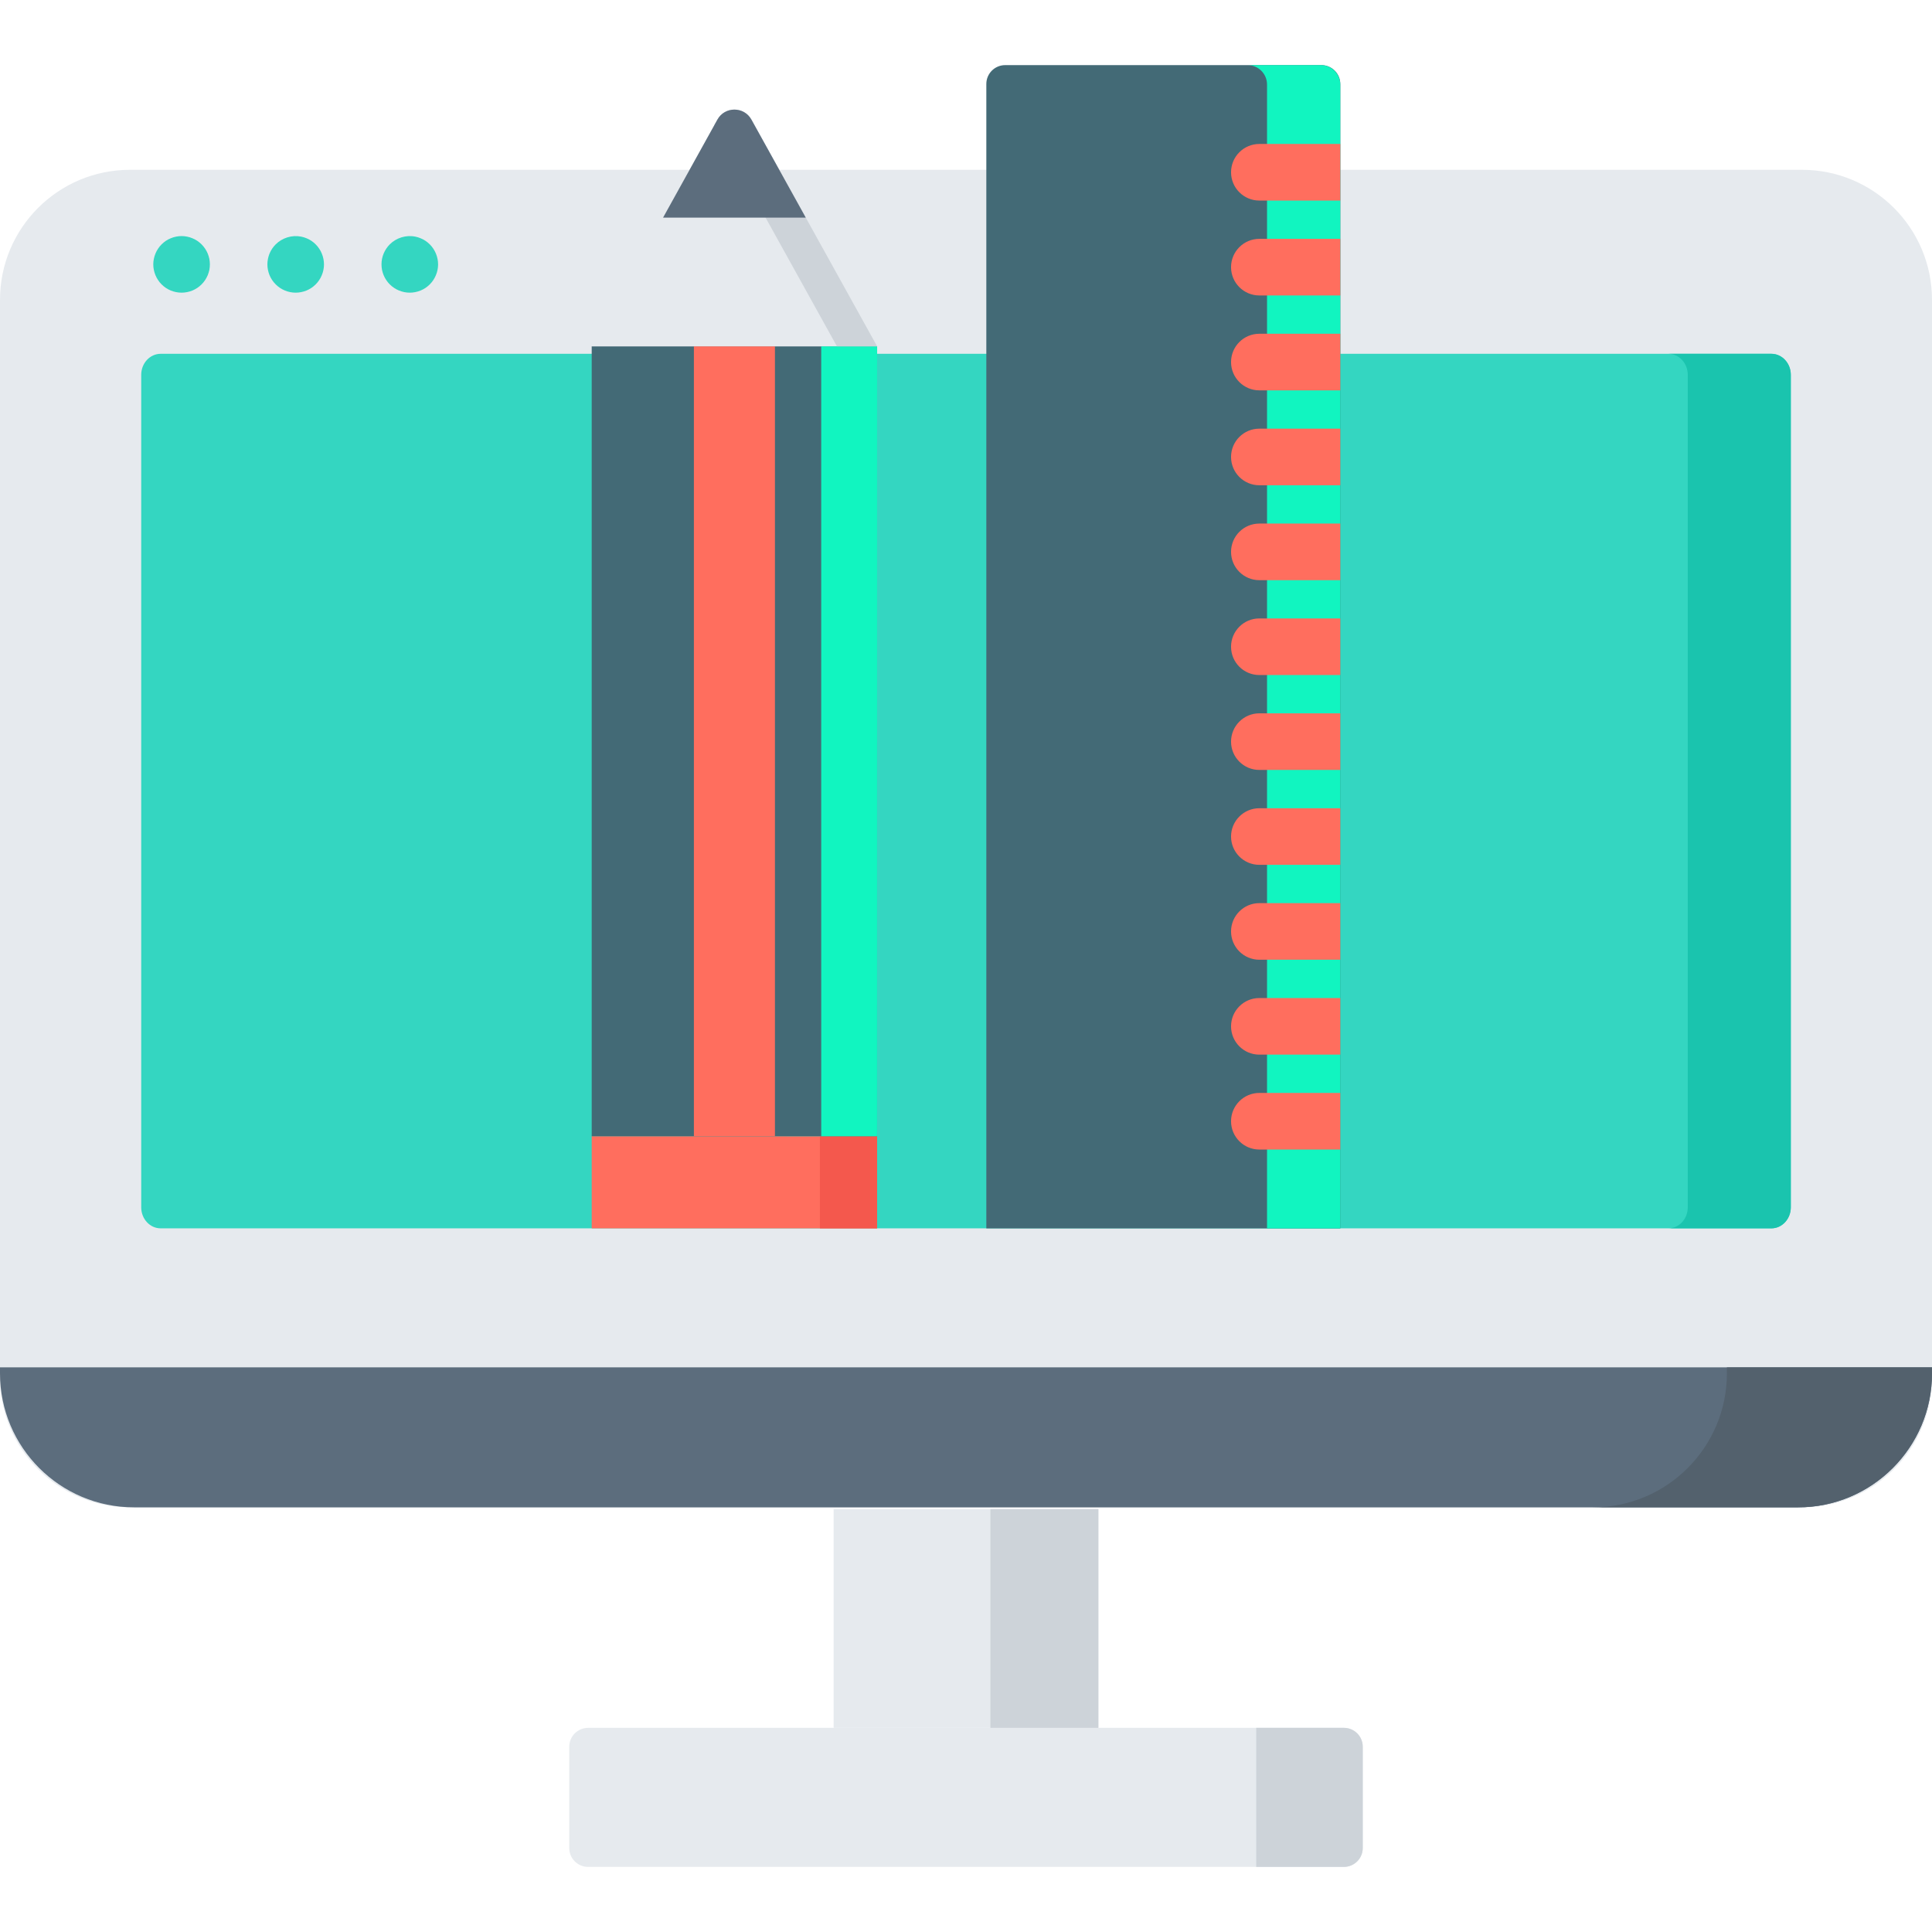 <?xml version="1.0" encoding="UTF-8"?>
<svg xmlns="http://www.w3.org/2000/svg" xmlns:xlink="http://www.w3.org/1999/xlink" xmlns:svgjs="http://svgjs.com/svgjs" version="1.1" width="512" height="512" x="0" y="0" viewBox="0 0 512 512" style="enable-background:new 0 0 512 512" xml:space="preserve" class="">
  <g>
<path xmlns="http://www.w3.org/2000/svg" style="" d="M356.142,494.748H155.858c-2.761,0-5-2.239-5-5v-26.85c0-2.761,2.239-5,5-5h200.284  c2.761,0,5,2.239,5,5v26.85C361.142,492.509,358.903,494.748,356.142,494.748z" fill="#e6eaee" data-original="#e6eaee" class=""/>
<path xmlns="http://www.w3.org/2000/svg" style="" d="M356.142,494.748h-23.23v-36.85h23.23c2.761,0,5,2.239,5,5v26.85  C361.142,492.509,358.903,494.748,356.142,494.748z" fill="#cdd3d9" data-original="#cdd3d9"/>
<rect xmlns="http://www.w3.org/2000/svg" x="220.92" y="399.93" style="" width="70.17" height="57.971" fill="#e6eaee" data-original="#e6eaee" class=""/>
<rect xmlns="http://www.w3.org/2000/svg" x="262.47" y="399.93" style="" width="28.61" height="57.971" fill="#cdd3d9" data-original="#cdd3d9"/>
<path xmlns="http://www.w3.org/2000/svg" style="" d="M477.544,399.463H34.456c-19.028,0-34.453-15.425-34.453-34.453V79.452  c0-19.028,15.425-34.453,34.453-34.453h443.088c19.028,0,34.453,15.425,34.453,34.453V365.01  C511.997,384.038,496.572,399.463,477.544,399.463z" fill="#e6eaee" data-original="#e6eaee" class=""/>
<path xmlns="http://www.w3.org/2000/svg" style="" d="M512,362.365v1.587c0,19.606-15.905,35.511-35.521,35.511H35.521C15.905,399.464,0,383.559,0,363.953  v-1.587h512V362.365z" fill="#5c6d7d" data-original="#5c6d7d"/>
<path xmlns="http://www.w3.org/2000/svg" style="" d="M512,362.365v1.587c0,19.606-15.905,35.511-35.521,35.511h-54.354  c19.616,0,35.522-15.905,35.522-35.511v-1.587L512,362.365L512,362.365z" fill="#53616d" data-original="#53616d"/>
<path xmlns="http://www.w3.org/2000/svg" style="" d="M474.577,221.98V99.338c0-3.08-2.308-5.576-5.154-5.576H42.577c-2.846,0-5.154,2.497-5.154,5.576  v220.61c0,3.08,2.308,5.576,5.154,5.576h426.847c2.846,0,5.154-2.497,5.154-5.576v-38.853L474.577,221.98L474.577,221.98z" fill="#34d6c1" data-original="#34d6c1" class=""/>
<path xmlns="http://www.w3.org/2000/svg" style="" d="M474.582,99.338v220.613c0,3.082-2.309,5.577-5.154,5.577h-27.306c2.845,0,5.154-2.495,5.154-5.577  V99.338c0-3.082-2.309-5.577-5.154-5.577h27.306C472.273,93.762,474.582,96.256,474.582,99.338z" fill="#1ac4ae" data-original="#1ac4ae"/>
<g xmlns="http://www.w3.org/2000/svg">
	<path style="" d="M48.12,77.56c-0.49,0-0.98-0.05-1.46-0.149c-0.48-0.091-0.95-0.24-1.41-0.42   c-0.45-0.19-0.89-0.421-1.29-0.69c-0.41-0.28-0.8-0.59-1.14-0.94c-0.35-0.34-0.66-0.729-0.93-1.14c-0.27-0.4-0.51-0.84-0.69-1.29   c-0.19-0.45-0.33-0.93-0.43-1.399c-0.1-0.49-0.15-0.98-0.15-1.471s0.05-0.979,0.15-1.46c0.1-0.479,0.24-0.96,0.43-1.41   c0.18-0.449,0.42-0.89,0.69-1.29c0.27-0.409,0.58-0.8,0.93-1.14c0.34-0.35,0.73-0.66,1.14-0.94c0.4-0.27,0.84-0.5,1.29-0.68   c0.46-0.189,0.93-0.34,1.41-0.43c0.96-0.2,1.96-0.2,2.93,0c0.47,0.09,0.95,0.24,1.4,0.43c0.45,0.18,0.89,0.41,1.29,0.68   c0.41,0.28,0.8,0.591,1.14,0.94c0.35,0.34,0.66,0.73,0.94,1.14c0.27,0.4,0.5,0.841,0.69,1.29c0.18,0.45,0.33,0.931,0.43,1.41   c0.09,0.48,0.14,0.97,0.14,1.46s-0.05,0.98-0.14,1.471c-0.1,0.47-0.25,0.949-0.43,1.399c-0.19,0.45-0.42,0.89-0.69,1.29   c-0.28,0.41-0.59,0.8-0.94,1.14c-0.34,0.351-0.72,0.66-1.14,0.94c-0.4,0.27-0.84,0.5-1.29,0.69c-0.45,0.18-0.93,0.329-1.4,0.42   C49.1,77.51,48.61,77.56,48.12,77.56z" fill="#34d6c1" data-original="#34d6c1" class=""/>
	<path style="" d="M78.36,77.56c-1.98,0-3.91-0.8-5.3-2.2c-0.35-0.34-0.66-0.729-0.94-1.14   c-0.27-0.4-0.5-0.84-0.69-1.29c-0.18-0.45-0.33-0.93-0.42-1.399c-0.1-0.49-0.15-0.98-0.15-1.471s0.05-0.979,0.15-1.46   c0.09-0.479,0.24-0.96,0.42-1.41c0.19-0.449,0.42-0.89,0.69-1.29c0.28-0.409,0.59-0.8,0.94-1.14c1.74-1.74,4.33-2.54,6.76-2.05   c0.48,0.09,0.95,0.24,1.41,0.43c0.45,0.18,0.89,0.41,1.29,0.68c0.41,0.28,0.8,0.591,1.14,0.94c0.35,0.34,0.66,0.73,0.93,1.14   c0.28,0.4,0.51,0.841,0.69,1.29c0.19,0.45,0.34,0.931,0.43,1.41c0.1,0.48,0.15,0.97,0.15,1.46s-0.05,0.98-0.15,1.471   c-0.09,0.47-0.24,0.949-0.43,1.399c-0.18,0.45-0.41,0.89-0.69,1.29c-0.27,0.41-0.58,0.8-0.93,1.14c-0.34,0.351-0.73,0.66-1.14,0.94   c-0.4,0.27-0.84,0.5-1.29,0.69c-0.46,0.18-0.93,0.329-1.41,0.42C79.34,77.51,78.85,77.56,78.36,77.56z" fill="#34d6c1" data-original="#34d6c1" class=""/>
	<path style="" d="M108.59,77.56c-1.97,0-3.9-0.8-5.3-2.2c-0.34-0.34-0.66-0.729-0.93-1.14   c-0.27-0.4-0.5-0.84-0.69-1.29s-0.33-0.93-0.43-1.399c-0.09-0.49-0.14-0.98-0.14-1.471s0.05-0.979,0.14-1.46   c0.1-0.479,0.24-0.96,0.43-1.41c0.19-0.449,0.42-0.89,0.69-1.29c0.27-0.409,0.59-0.8,0.93-1.14c1.74-1.74,4.33-2.55,6.77-2.05   c0.48,0.09,0.95,0.24,1.4,0.43c0.46,0.18,0.89,0.41,1.3,0.68c0.41,0.28,0.79,0.591,1.14,0.94c0.34,0.34,0.66,0.73,0.93,1.14   c0.27,0.4,0.5,0.841,0.69,1.29c0.19,0.45,0.33,0.931,0.43,1.41c0.1,0.48,0.15,0.97,0.15,1.46s-0.05,0.98-0.15,1.471   c-0.1,0.47-0.24,0.949-0.43,1.399c-0.19,0.45-0.42,0.89-0.69,1.29c-0.27,0.41-0.59,0.8-0.93,1.14c-0.35,0.351-0.73,0.66-1.14,0.94   c-0.41,0.27-0.84,0.5-1.3,0.69c-0.45,0.18-0.92,0.329-1.4,0.42C109.58,77.51,109.08,77.56,108.59,77.56z" fill="#34d6c1" data-original="#34d6c1" class=""/>
</g>
<path xmlns="http://www.w3.org/2000/svg" style="" d="M355.191,325.532h-93.803V22.257c0-2.761,2.239-5,5-5h83.803c2.761,0,5,2.239,5,5V325.532z" fill="#436a76" data-original="#ffd071" class=""/>
<path xmlns="http://www.w3.org/2000/svg" style="" d="M355.186,22.406v303.128h-19.41V22.406c0-2.845-2.299-5.154-5.154-5.154h19.41  C352.887,17.252,355.186,19.561,355.186,22.406z" fill="#11f5c0" data-original="#f7b657" class=""/>
<g xmlns="http://www.w3.org/2000/svg">
	<path style="" d="M355.19,38.15v15h-21.45c-4.14,0-7.5-3.36-7.5-7.5s3.36-7.5,7.5-7.5H355.19z" fill="#ff6e5e" data-original="#ff6e5e" class=""/>
	<path style="" d="M355.19,63.3v15h-21.45c-4.14,0-7.5-3.36-7.5-7.5s3.36-7.5,7.5-7.5   C333.74,63.3,355.19,63.3,355.19,63.3z" fill="#ff6e5e" data-original="#ff6e5e" class=""/>
	<path style="" d="M355.19,88.45v15h-21.45c-4.14,0-7.5-3.36-7.5-7.5c0-4.15,3.36-7.5,7.5-7.5H355.19z" fill="#ff6e5e" data-original="#ff6e5e" class=""/>
	<path style="" d="M355.19,113.6v15h-21.45c-4.14,0-7.5-3.36-7.5-7.5c0-4.15,3.36-7.5,7.5-7.5   C333.74,113.6,355.19,113.6,355.19,113.6z" fill="#ff6e5e" data-original="#ff6e5e" class=""/>
	<path style="" d="M355.19,138.75v15h-21.45c-4.14,0-7.5-3.36-7.5-7.5c0-4.15,3.36-7.5,7.5-7.5H355.19z" fill="#ff6e5e" data-original="#ff6e5e" class=""/>
	<path style="" d="M355.19,163.89v15h-21.45c-4.14,0-7.5-3.35-7.5-7.5c0-4.14,3.36-7.5,7.5-7.5H355.19z" fill="#ff6e5e" data-original="#ff6e5e" class=""/>
	<path style="" d="M355.19,189.04v15h-21.45c-4.14,0-7.5-3.35-7.5-7.5c0-4.14,3.36-7.5,7.5-7.5H355.19z" fill="#ff6e5e" data-original="#ff6e5e" class=""/>
	<path style="" d="M355.19,214.19v15h-21.45c-4.14,0-7.5-3.36-7.5-7.5s3.36-7.5,7.5-7.5H355.19z" fill="#ff6e5e" data-original="#ff6e5e" class=""/>
	<path style="" d="M355.19,239.34v15h-21.45c-4.14,0-7.5-3.36-7.5-7.5s3.36-7.5,7.5-7.5H355.19z" fill="#ff6e5e" data-original="#ff6e5e" class=""/>
	<path style="" d="M355.19,264.49v15h-21.45c-4.14,0-7.5-3.36-7.5-7.5s3.36-7.5,7.5-7.5H355.19z" fill="#ff6e5e" data-original="#ff6e5e" class=""/>
	<path style="" d="M355.19,289.64v15h-21.45c-4.14,0-7.5-3.36-7.5-7.5s3.36-7.5,7.5-7.5H355.19z" fill="#ff6e5e" data-original="#ff6e5e" class=""/>
	<rect x="156.81" y="301.11" style="" width="75.64" height="24.42" fill="#ff6e5e" data-original="#ff6e5e" class=""/>
</g>
<rect xmlns="http://www.w3.org/2000/svg" x="217.28" y="301.11" style="" width="15.16" height="24.423" fill="#f4584d" data-original="#f4584d"/>
<rect xmlns="http://www.w3.org/2000/svg" x="156.81" y="91.78" style="" width="75.64" height="209.33" fill="#436a76" data-original="#ffd071" class=""/>
<g xmlns="http://www.w3.org/2000/svg">
	<polygon style="" points="232.442,301.112 232.446,91.778 217.633,91.778 217.637,301.112  " fill="#11f5c0" data-original="#f7b657" class=""/>
	<polygon style="" points="217.633,301.118 217.637,301.112 156.81,301.112  " fill="#11f5c0" data-original="#f7b657" class=""/>
</g>
<rect xmlns="http://www.w3.org/2000/svg" x="183.89" y="91.78" style="" width="21.478" height="209.33" fill="#ff6e5e" data-original="#ff6e5e" class=""/>
<path xmlns="http://www.w3.org/2000/svg" style="" d="M156.809,91.78l33.31-60.081c1.963-3.54,7.053-3.54,9.015,0l33.31,60.081H156.809z" fill="#e6eaee" data-original="#e6eaee" class=""/>
<path xmlns="http://www.w3.org/2000/svg" style="" d="M232.446,91.778l-33.311-60.076c-1.963-3.54-7.053-3.539-9.015,0.001l-0.816,1.472l32.489,58.602  L232.446,91.778L232.446,91.778z" fill="#cdd3d9" data-original="#cdd3d9"/>
<path xmlns="http://www.w3.org/2000/svg" style="" d="M175.718,57.675h37.818L199.134,31.7c-1.963-3.54-7.053-3.54-9.015,0L175.718,57.675z" fill="#5c6d7d" data-original="#5c6d7d"/>















</g>
</svg>

